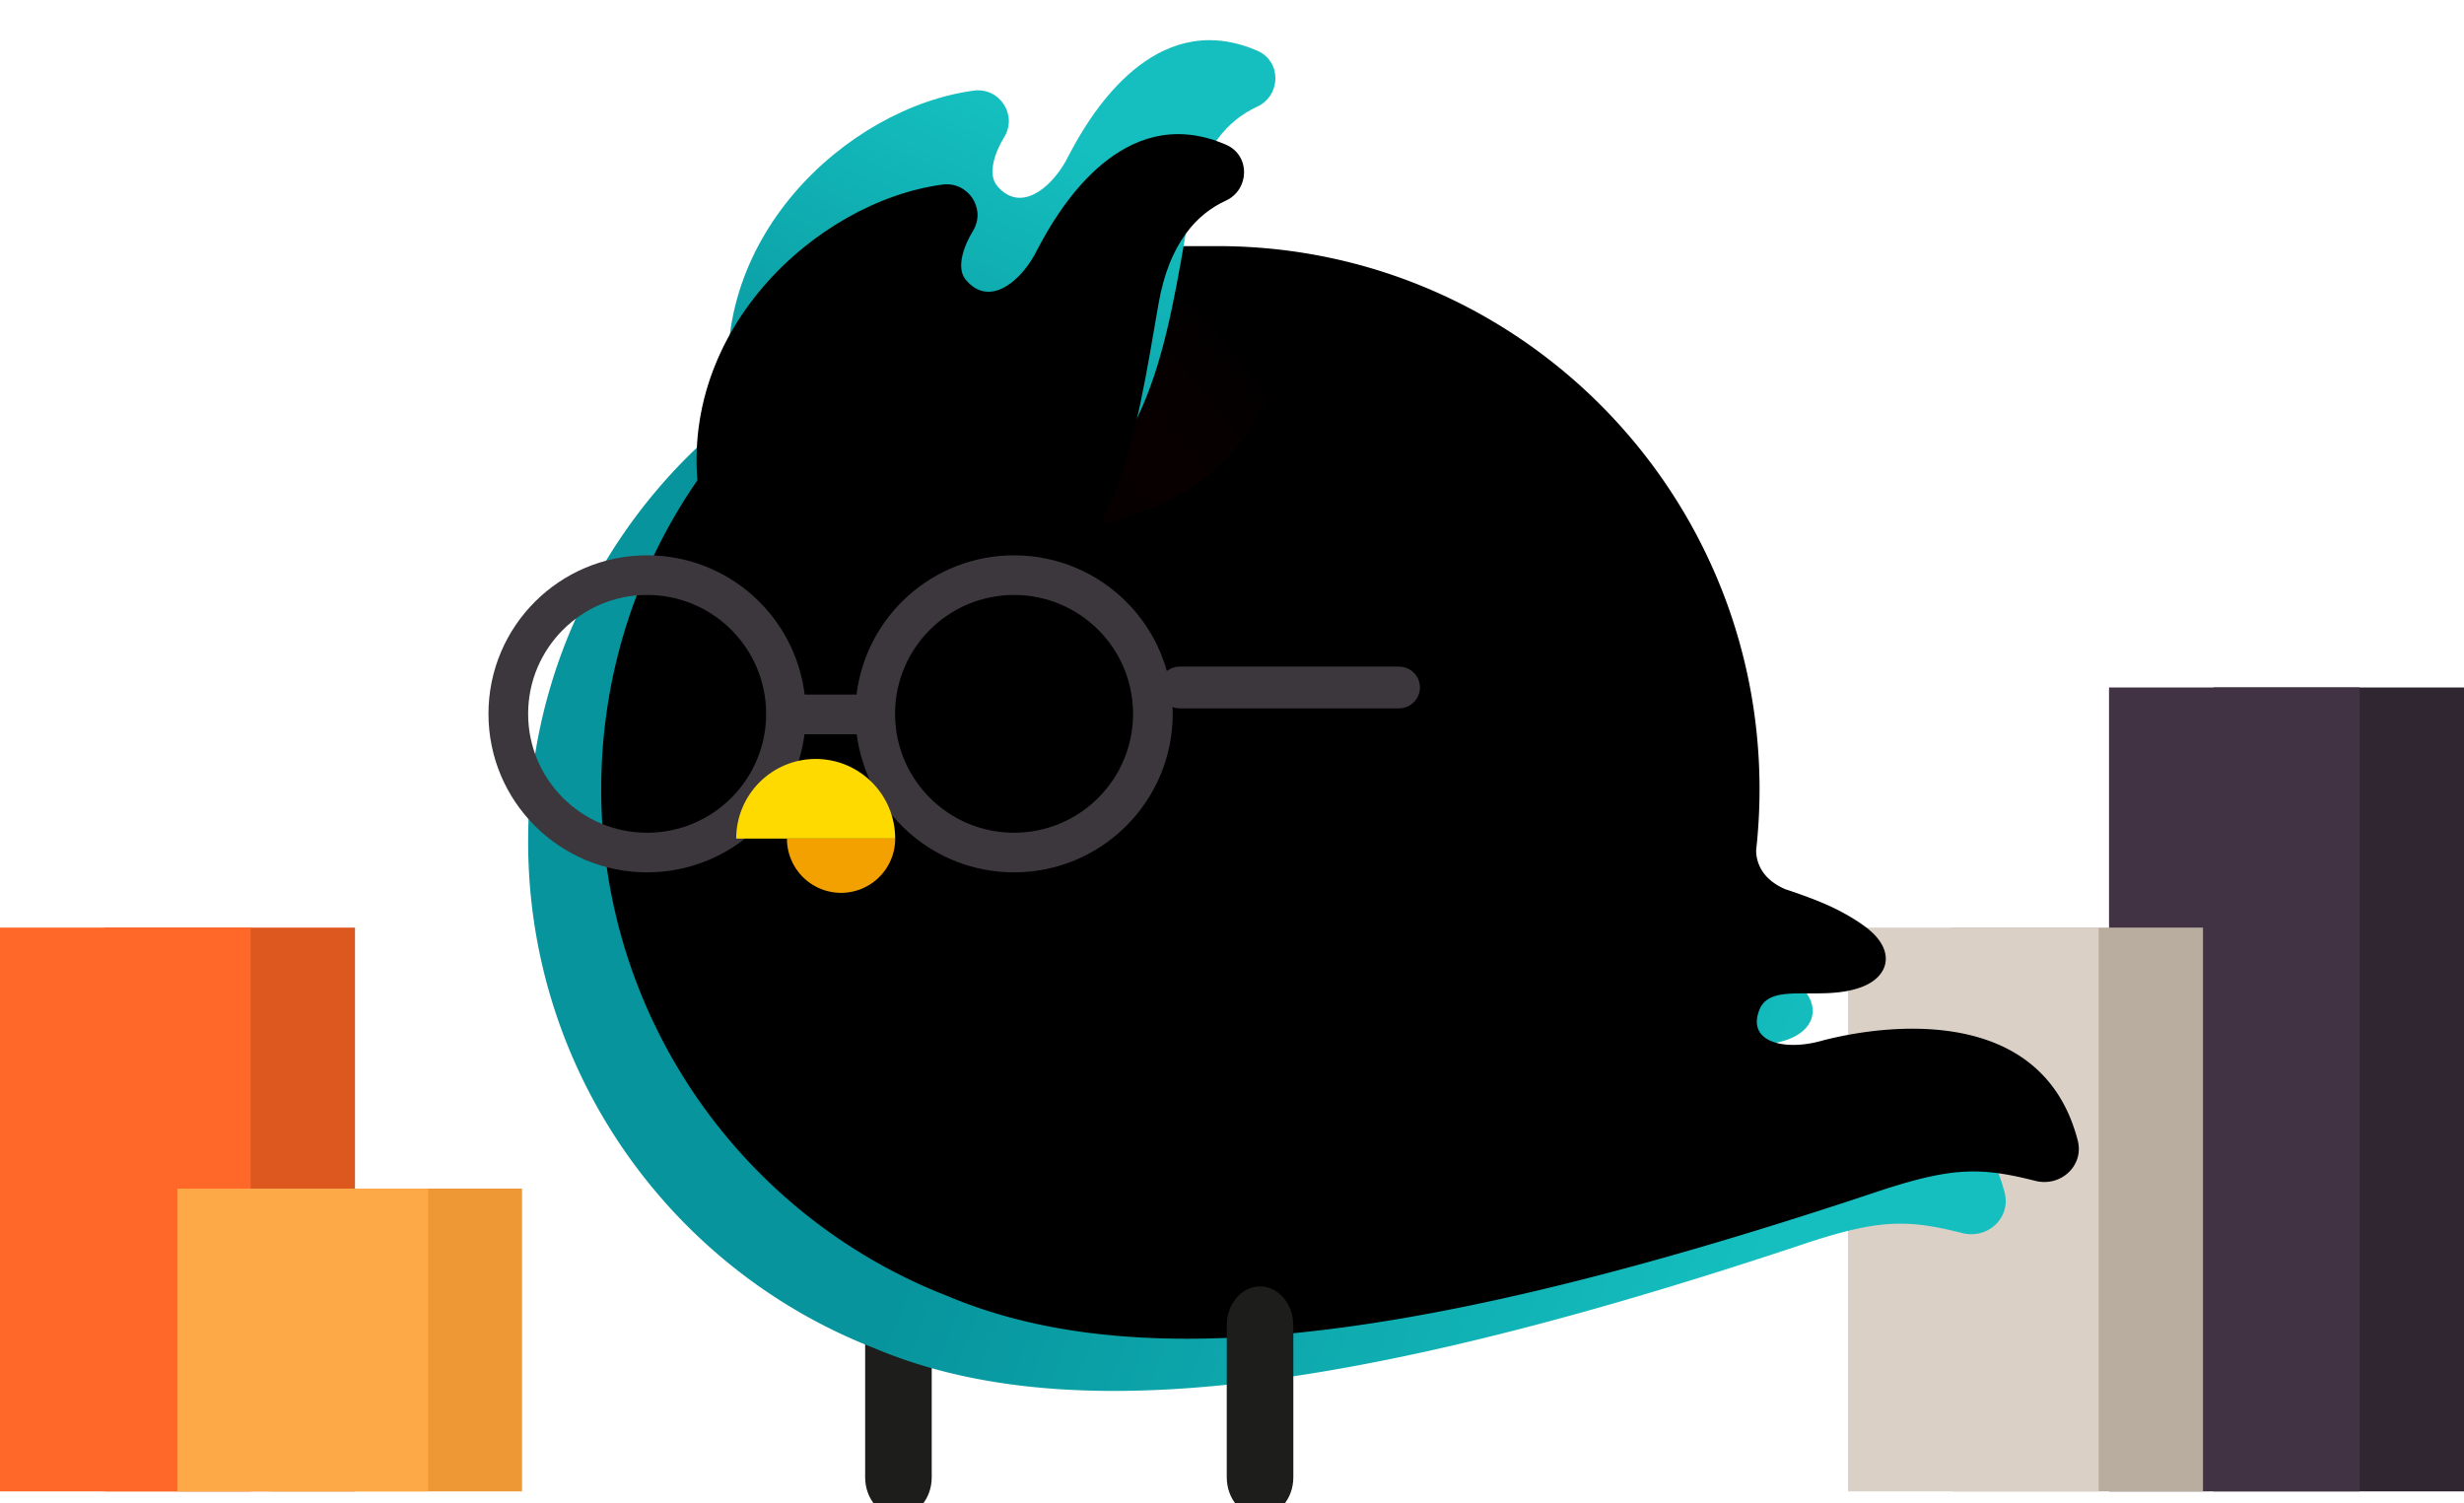 <svg width="236" height="144" viewBox="0 0 236 144" xmlns="http://www.w3.org/2000/svg" xmlns:xlink="http://www.w3.org/1999/xlink">
    <defs>
        <linearGradient x1="36.222%" y1="50%" x2="100%" y2="69.201%" id="b">
            <stop stop-color="#07949D" offset="0%"/>
            <stop stop-color="#15BFBF" offset="83.681%"/>
            <stop stop-color="#15BFBF" offset="100%"/>
        </linearGradient>
        <linearGradient x1="31.571%" y1="60.19%" x2="78.375%" y2="42.467%" id="d">
            <stop offset="0%"/>
            <stop stop-color="red" stop-opacity="0" offset="100%"/>
        </linearGradient>
        <linearGradient x1="58.156%" y1="94.462%" x2="100%" y2="5.538%" id="f">
            <stop stop-color="#07949D" offset="0%"/>
            <stop stop-color="#15BFBF" offset="73.159%"/>
            <stop stop-color="#15BFBF" offset="100%"/>
        </linearGradient>
        <filter x="-9.2%" y="-12.4%" width="118.4%" height="124.8%" filterUnits="objectBoundingBox" id="c">
            <feGaussianBlur stdDeviation="5" in="SourceAlpha" result="shadowBlurInner1"/>
            <feOffset dx="-8" dy="4" in="shadowBlurInner1" result="shadowOffsetInner1"/>
            <feComposite in="shadowOffsetInner1" in2="SourceAlpha" operator="arithmetic" k2="-1" k3="1" result="shadowInnerInner1"/>
            <feColorMatrix values="0 0 0 0 0.081 0 0 0 0 0.748 0 0 0 0 0.748 0 0 0 1 0" in="shadowInnerInner1" result="shadowMatrixInner1"/>
            <feGaussianBlur stdDeviation="5.5" in="SourceAlpha" result="shadowBlurInner2"/>
            <feOffset dx="15" dy="-9" in="shadowBlurInner2" result="shadowOffsetInner2"/>
            <feComposite in="shadowOffsetInner2" in2="SourceAlpha" operator="arithmetic" k2="-1" k3="1" result="shadowInnerInner2"/>
            <feColorMatrix values="0 0 0 0 0.078 0 0 0 0 0.667 0 0 0 0 0.667 0 0 0 0.502 0" in="shadowInnerInner2" result="shadowMatrixInner2"/>
            <feMerge>
                <feMergeNode in="shadowMatrixInner1"/>
                <feMergeNode in="shadowMatrixInner2"/>
            </feMerge>
        </filter>
        <filter x="-18.1%" y="-19.2%" width="136.2%" height="138.4%" filterUnits="objectBoundingBox" id="h">
            <feGaussianBlur stdDeviation="5" in="SourceAlpha" result="shadowBlurInner1"/>
            <feOffset dx="-3" dy="9" in="shadowBlurInner1" result="shadowOffsetInner1"/>
            <feComposite in="shadowOffsetInner1" in2="SourceAlpha" operator="arithmetic" k2="-1" k3="1" result="shadowInnerInner1"/>
            <feColorMatrix values="0 0 0 0 0.082 0 0 0 0 0.749 0 0 0 0 0.749 0 0 0 1 0" in="shadowInnerInner1"/>
        </filter>
        <path d="M116.012 71.574h-.378l-.234-.002a112.423 112.423 0 0 0-.239 0c-.456 0-.894.005-1.305.03h-.01a9.677 9.677 0 0 0-.15.011l.15-.01a10.34 10.34 0 0 0-.248.018l.097-.008a8.5 8.5 0 0 0-.58.065l.175-.025a6.675 6.675 0 0 0-.189.027l.013-.002a5.917 5.917 0 0 0-.136.022l.123-.02a5.66 5.66 0 0 0-.218.037l.095-.017a4.826 4.826 0 0 0-.497.114 3.434 3.434 0 0 0-.351.125l.058-.024c-.056.022-.11.046-.163.07l.105-.046c-.046.02-.092.04-.136.062l.031-.015a2.535 2.535 0 0 0-.157.08l.126-.065c-.056.027-.11.056-.162.086l.036-.02a2.31 2.31 0 0 0-.139.084l.103-.064c-.05.03-.098.06-.145.092l.042-.028c-.045.03-.088.06-.13.093l.088-.065c-.05.035-.098.07-.144.109l.056-.044a2.043 2.043 0 0 0-.122.101l.066-.057a2.01 2.01 0 0 0-.124.111l.058-.054c-.041.037-.08.075-.118.115l.06-.06a1.973 1.973 0 0 0-.11.116l.05-.056a1.976 1.976 0 0 0-.129.152l.078-.096c-.035.04-.068.082-.1.126l.022-.03a2.03 2.03 0 0 0-.099.14l.077-.11a2.05 2.05 0 0 0-.098.146l.021-.035c-.031.05-.061.1-.09.154l.069-.12a2.175 2.175 0 0 0-.09.162l-.076.167c-.943 2.313.814 3.385 3.21 3.394l.18-.002a8.488 8.488 0 0 0 .36-.014c.685-.04 1.407-.162 2.123-.36l.016-.004.124-.033.083-.022.197-.052.113-.028a28.139 28.139 0 0 1 .69-.164l.163-.037.171-.037.178-.038c.242-.051.504-.103.784-.156l.214-.039c.131-.024.267-.048.406-.071l.072-.012a36.4 36.4 0 0 1 .607-.097c6.221-.934 17.826-1.045 20.781 10.304l.046.202a3.362 3.362 0 0 1 .061.593l-.006-.168.006.123v.138l-.005.12-.001.02a3.055 3.055 0 0 1-.08.516l-.007.028a3.025 3.025 0 0 1-.282.718 3.123 3.123 0 0 1-.637.814 2.129 2.129 0 0 1-.107.094 2.557 2.557 0 0 1-.168.134l-.045.032a3.334 3.334 0 0 1-.11.076l-.02.013a3.159 3.159 0 0 1-.47.254l-.067.028a2.693 2.693 0 0 1-.097.039l-.054.02-.09.03-.062.02a2.585 2.585 0 0 1-.237.063 4.299 4.299 0 0 1-.173.035 3.6 3.6 0 0 1-.465.049h-.014a2.687 2.687 0 0 1-.256-.001 4.478 4.478 0 0 1-.367-.036 3.676 3.676 0 0 1-.35-.07c-2.249-.57-4.036-.897-5.896-.9l-.294.001a18.06 18.06 0 0 0-2.455.218l-.327.053c-.323.056-.655.12-.997.193-.384.081-.782.175-1.195.28-1.22.31-2.581.722-4.155 1.248-1.843.615-3.655 1.21-5.438 1.783l-.289.092c-40.902 13.136-65.988 15.288-83.13 8.07l-.005-.005C13.766 93.032 0 74.143 0 52.03l.007-.86C.465 22.83 23.531 0 51.917 0h7.11c28.673 0 51.917 23.294 51.917 52.03l-.01.993a53.41 53.41 0 0 1-.222 3.922c.002 0 .001.005 0 .012-.03.313-.062.625-.097.936.02 1.039.458 2.692 2.782 3.699.753.246 1.515.514 2.295.807l.106.04.285.107.06.025a37.634 37.634 0 0 1 .556.222l.084.035c.875.361 1.693.75 2.516 1.22.513.29.98.582 1.401.875l.01.008.196.137c.074.053.146.107.215.16l.018.014c2.661 2.013 2.334 4.316.186 5.453l-.064.032a5.334 5.334 0 0 1-.538.237l-.079.03a7.572 7.572 0 0 1-.262.09l-.043.013a7.899 7.899 0 0 1-.827.214 9.928 9.928 0 0 1-.826.138 12.53 12.53 0 0 1-.341.038 15.555 15.555 0 0 1-1.205.075 27.316 27.316 0 0 1-.966.012h-.162z" id="a"/>
        <path d="M69.045 0C60.726.011 55.953 10.423 55.27 11.626c-1.482 2.614-4.354 4.936-6.547 2.334-1.005-1.193-.111-3.4.669-4.66 1.317-2.13-.437-4.798-2.914-4.466C34.356 6.457 20.48 19.196 23.3 35.44c1.478 8.515 11.738 19.19 28.75 11.186C63.4 40.73 64.89 29.472 67.17 16.29c1.025-5.933 3.75-8.68 6.435-9.909 2.316-1.059 2.383-4.345.049-5.362C72.028.31 70.503.003 69.082 0h-.037z" id="g"/>
    </defs>
    <g fill="none" fill-rule="evenodd">
        <path fill="#302631" d="M212 65.847h24v77h-24z"/>
        <path fill="#413343" d="M202 65.847h24v77h-24z"/>
        <path fill="#B9AD9F" d="M187 88.847h24v54h-24z"/>
        <path fill="#DAD0C5" d="M177 88.847h24v54h-24z"/>
        <path fill="#DD581F" d="M10 88.847h24v54H10z"/>
        <path fill="#FF6828" d="M0 88.847h24v54H0z"/>
        <path fill="#ED9735" d="M26 113.847h24v29H26z"/>
        <path fill="#FEA948" d="M17 113.847h24v29H17z"/>
        <path d="M86.051 145.236c-1.76 0-3.188-1.673-3.188-3.735V126.95c0-2.063 1.428-3.736 3.188-3.736 1.76 0 3.189 1.673 3.189 3.736v14.55c0 2.063-1.428 3.736-3.189 3.736" fill="#1D1D1B"/>
        <g>
            <g transform="translate(50.584 28.573)">
                <mask id="e" fill="#fff">
                    <use xlink:href="#a"/>
                </mask>
                <use fill="url(#b)" xlink:href="#a"/>
                <use fill="#000" filter="url(#c)" xlink:href="#a"/>
                <path d="M74.487-4.37c-9.173.006-14.436 5.762-15.188 6.427-1.635 1.445-4.8 2.728-7.219 1.29-1.109-.66-.123-1.88.737-2.577 1.453-1.177-.481-2.652-3.213-2.468-13.367.897-28.668 7.94-25.558 16.919 1.63 4.707 12.943 10.608 31.702 6.184 12.514-3.26 13.575-10.404 18.077-16 1.13-3.278 6.556-.989 9.518-1.668 2.554-.585-1.2-6.982-3.774-7.544a23.701 23.701 0 0 0-5.041-.563h-.04z" fill="url(#d)" opacity=".354" mask="url(#e)"/>
            </g>
            <g transform="translate(46.785 3.847)">
                <use fill="url(#f)" xlink:href="#g"/>
                <use fill="#000" filter="url(#h)" xlink:href="#g"/>
            </g>
            <path d="M97.125 53.19c8.394 0 15.198 6.798 15.198 15.183 0 8.386-6.804 15.183-15.198 15.183-7.73 0-14.113-5.767-15.072-13.23h-4.998c-.959 7.463-7.342 13.23-15.073 13.23-8.393 0-15.197-6.797-15.197-15.183 0-8.385 6.804-15.182 15.197-15.182 7.769 0 14.176 5.823 15.086 13.339h4.971c.91-7.516 7.318-13.34 15.086-13.34zm-35.143 3.796c-6.295 0-11.398 5.098-11.398 11.387 0 6.29 5.103 11.387 11.398 11.387S73.38 74.662 73.38 68.373c0-6.289-5.103-11.387-11.398-11.387zm35.143 0c-6.294 0-11.397 5.098-11.397 11.387 0 6.29 5.103 11.387 11.397 11.387 6.295 0 11.398-5.098 11.398-11.387 0-6.289-5.103-11.387-11.398-11.387z" fill="#3C363D" fill-rule="nonzero"/>
            <path stroke="#3C363D" stroke-width="4" stroke-linecap="round" stroke-linejoin="round" d="M113 65.847h21"/>
            <path d="M70.178 67.868c0 1.419-1.148 2.57-2.564 2.57a2.567 2.567 0 0 1-2.564-2.57c0-1.42 1.148-2.57 2.564-2.57a2.566 2.566 0 0 1 2.564 2.57M93.169 67.868c0 1.419-1.148 2.57-2.564 2.57a2.567 2.567 0 0 1-2.564-2.57c0-1.42 1.148-2.57 2.564-2.57a2.566 2.566 0 0 1 2.564 2.57" fill="#000"/>
            <path d="M78.127 72.694c-4.205 0-7.614 3.416-7.614 7.63H85.74c0-4.214-3.408-7.63-7.613-7.63" fill="#FFDA00"/>
            <path d="M80.557 85.519a5.19 5.19 0 0 0 5.184-5.195H75.373a5.19 5.19 0 0 0 5.184 5.195" fill="#F2A100"/>
            <path d="M120.686 145.236c-1.76 0-3.188-1.673-3.188-3.735V126.95c0-2.063 1.428-3.736 3.188-3.736 1.761 0 3.188 1.673 3.188 3.736v14.55c0 2.063-1.427 3.736-3.188 3.736" fill="#1D1D1B"/>
        </g>
    </g>
</svg>
